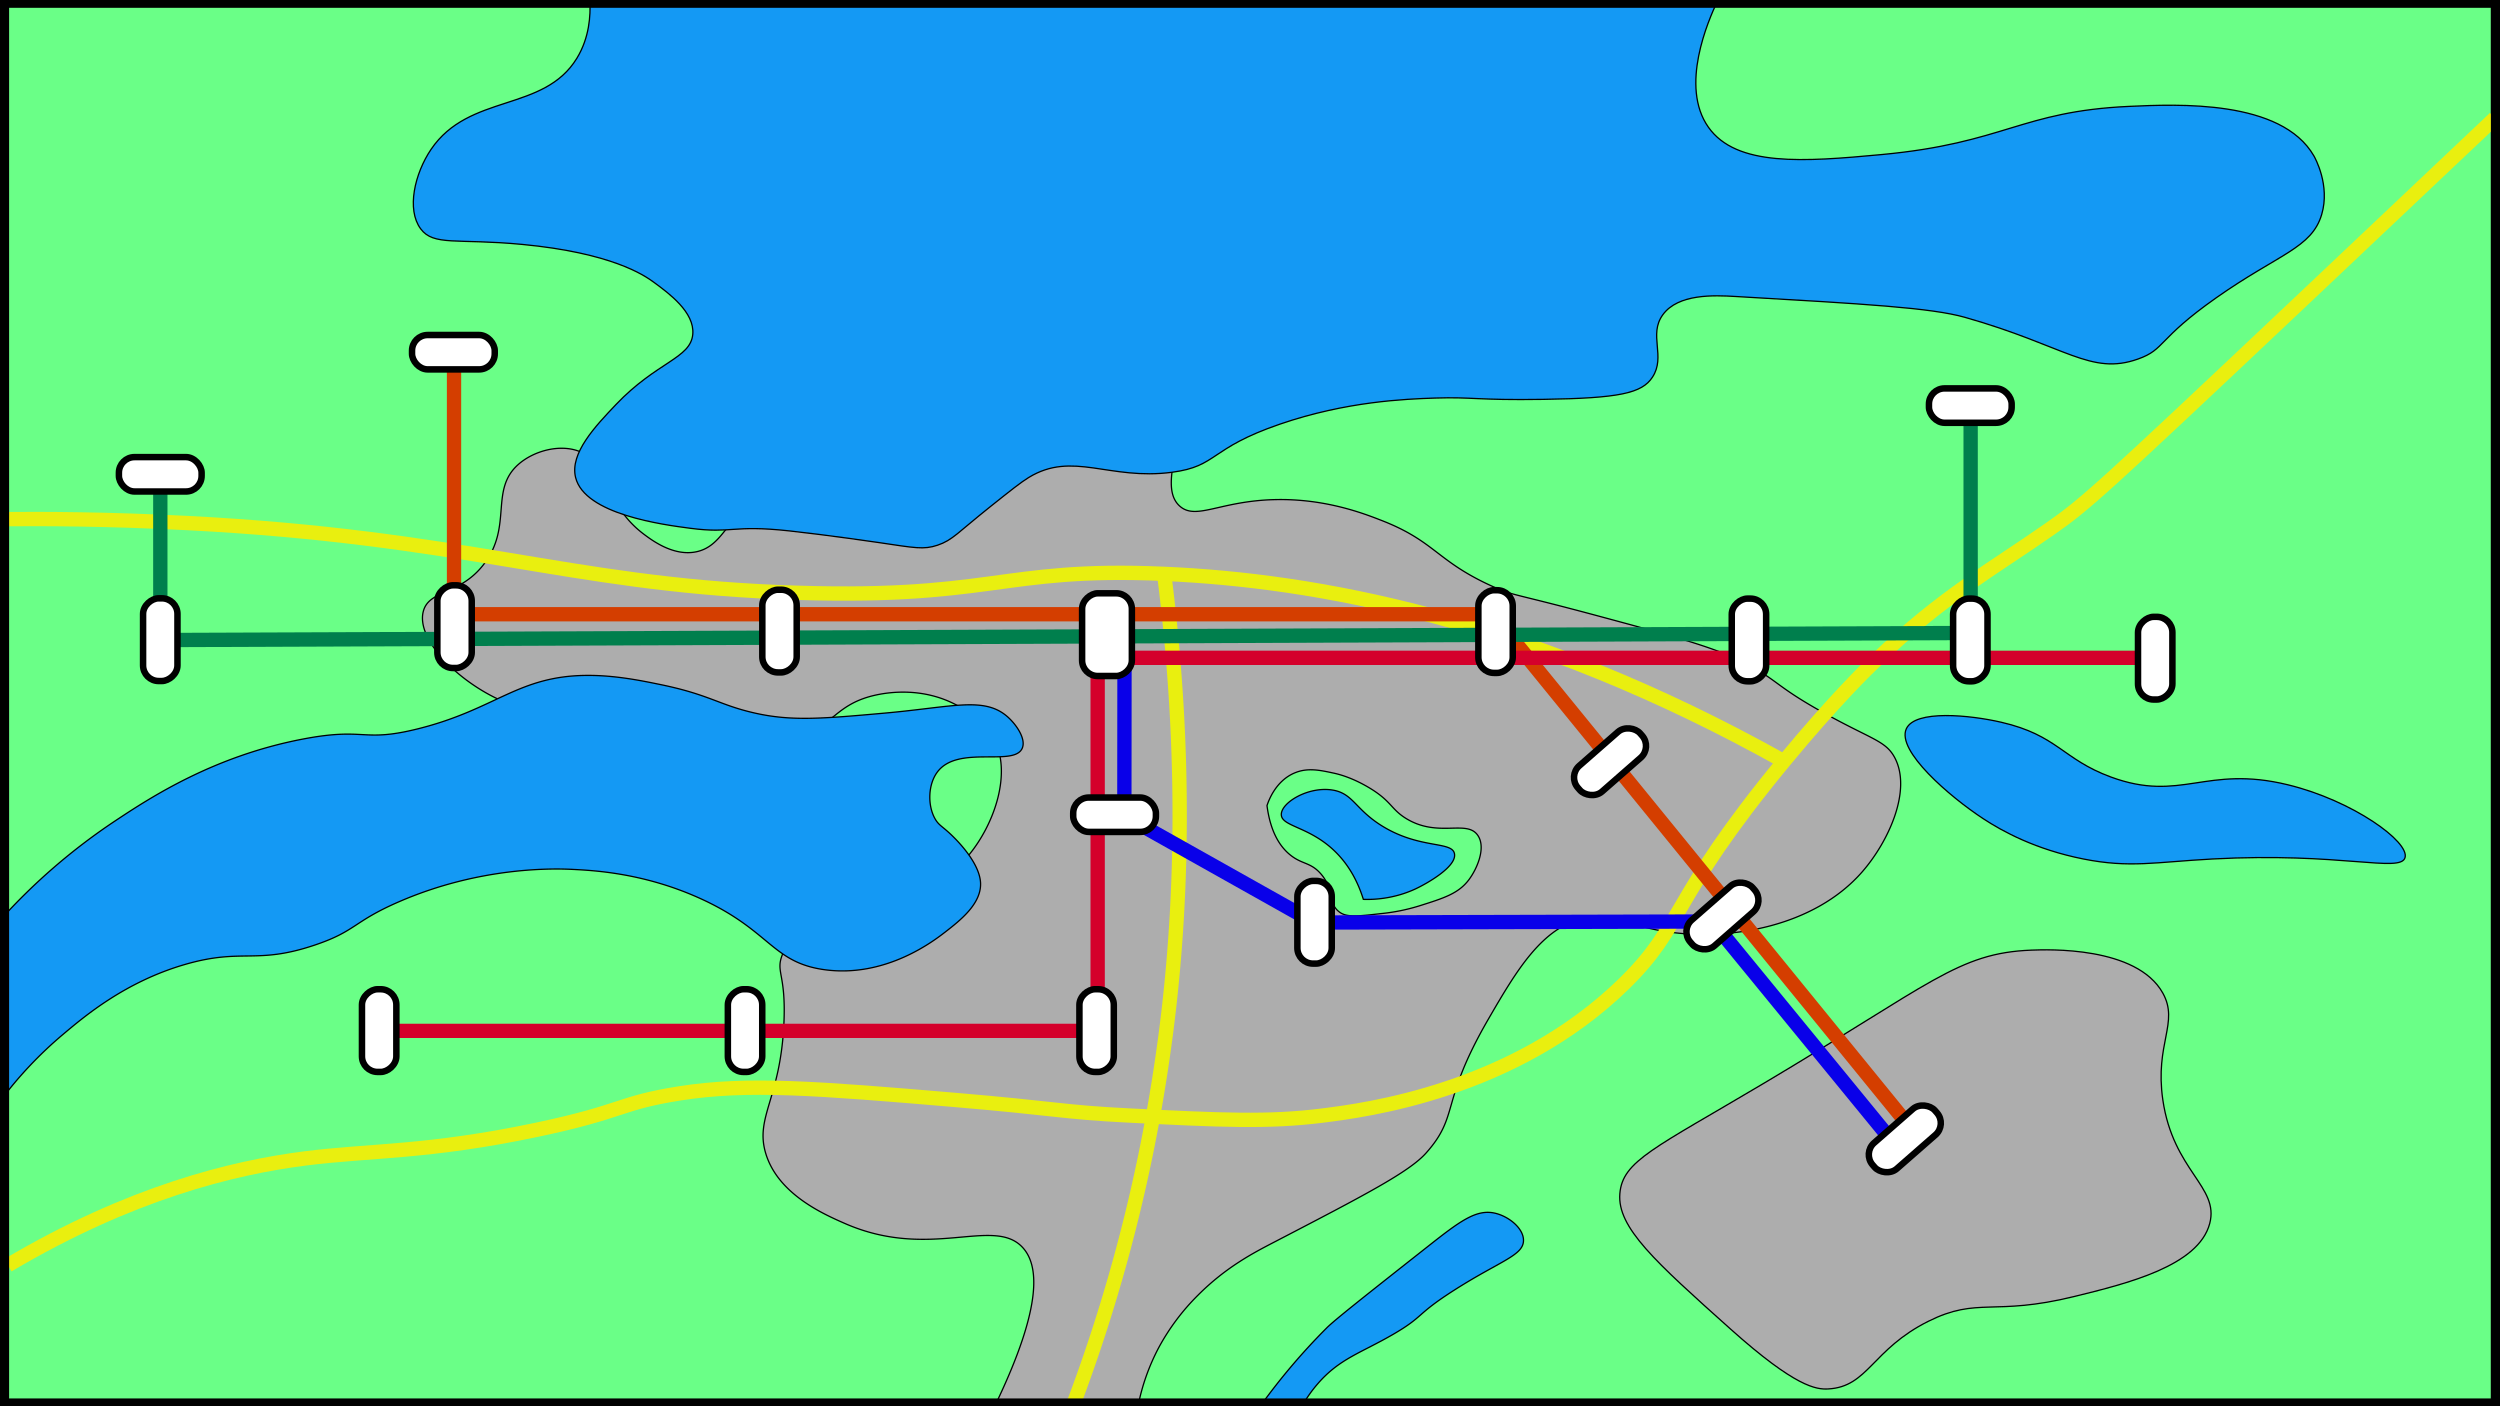 <svg xmlns="http://www.w3.org/2000/svg" viewBox="0 0 1920 1080"><rect x="0" y="0" width="1920" height="1080" fill="#333333" stroke="none"/><defs><style>.cls-1,.cls-3{fill:#6aff87;}.cls-1,.cls-10,.cls-11,.cls-2,.cls-3,.cls-4{stroke:#000;}.cls-1,.cls-10,.cls-11,.cls-2,.cls-3,.cls-4,.cls-5,.cls-6,.cls-7,.cls-8,.cls-9{stroke-miterlimit:10;}.cls-1{stroke-width:7px;}.cls-2{fill:#adadad;}.cls-4{fill:#1499f4;}.cls-11,.cls-5,.cls-6,.cls-7,.cls-8,.cls-9{fill:none;stroke-width:11px;}.cls-5{stroke:#e9ef0f;}.cls-6{stroke:#d43e00;}.cls-7{stroke:#0900e9;}.cls-8{stroke:#d4002b;}.cls-9{stroke:#007f4d;}.cls-10{fill:#fff;stroke-width:5px;}</style></defs><g id="Layer_2" data-name="Layer 2"><rect class="cls-1" x="-0.5" y="0.5" width="1917" height="1079"/></g><g id="Layer_1" data-name="Layer 1"><path class="cls-2" d="M1355.05,831.71c-84.7,50.37-108.93,59.8-111,85-2.13,26,26.91,52,85,104,50.14,44.88,66,46.49,75,46,30.76-1.65,33.61-30.37,77-52,38.13-19,49.67-3.67,112-19,40.75-10,95.33-23.44,104-56,7.56-28.38-28-40.27-36-95-6.31-43.38,12.66-59.23,0-82-20.1-36.15-88.66-33.48-101-33C1503.82,731.91,1483,755.64,1355.05,831.71Z"/><path class="cls-2" d="M764.05,1079.71c38.24-79.18,33.16-109.29,21-122-22.45-23.45-70.91,10.45-136-18-16.38-7.16-51.62-22.55-61-54-8.3-27.8,11.42-42.08,14-100,1.73-38.68-6.78-38.86-1-53,18.61-45.54,97.48-20.73,143-76,19.88-24.13,33.38-63.52,19-90-7.58-14-21.3-21.37-28-25-25.92-14-52.09-10.12-62-8-31.14,6.67-33.3,24-59,32-28.58,8.95-42.27-7.32-88-18-74.5-17.38-94.18,12.72-144-11-32-15.23-62.27-45.92-57-67,4.31-17.25,28.48-12.19,47-37,21.67-29,3.88-56.4,26-76,11.68-10.34,31.65-16,47-10,24,9.42,17.42,39.88,50,64,6.32,4.68,22.71,16.82,40,13,14.85-3.27,20.4-16.11,30-26,22.24-22.9,52.24-15.58,98-20,31.31-3,69.54-16.34,146-43,53.91-18.79,77.06-30.2,89-19,16.89,15.86-10,57,8,73,12.52,11.15,30.8-4,73-5,38.62-.92,68.35,10.68,82,16,41.62,16.24,42.1,31.36,86,51,15.54,7,14.62,4.68,79,22,61.65,16.59,92.92,25.13,115,37,25.58,13.76,22.94,17.44,60,38,36.31,20.15,47.12,21.2,54,34,13.57,25.24-4.85,65-25,88-37.16,42.41-102.1,52.78-149,46-34.22-4.94-41.15-16.45-64-11-32.77,7.83-51.66,39.45-74,78-37.51,64.74-21.74,73.68-48,103-13,14.49-47.32,32.33-116,68-15.38,8-37,18.95-59,41a171.41,171.41,0,0,0-30,40,162.65,162.65,0,0,0-16,45Z"/><path class="cls-3" d="M973.05,618.71c2.84,21.73,10.91,32.34,18,38,9.05,7.23,15.2,5.39,23,14,11.06,12.21,5.31,23.21,15,30,5.55,3.9,14,2.93,31,1a148.05,148.05,0,0,0,30-6c19-6,30-9.44,38-20,6.19-8.2,13.37-24.43,7-34-8.44-12.69-30.29,2-55-13-12-7.31-11.17-13.43-29-24-13-7.68-23-10.15-27-11-10.57-2.26-20-4.29-30,0C979.8,599.85,974.39,614.63,973.05,618.71Z"/><path class="cls-4" d="M.05,706.71a467.24,467.24,0,0,1,88-76c27.9-18.54,76-49.86,144-63,49.45-9.55,45.41,2.88,89-8,60-15,76.66-40.77,130-41,21.49-.09,41.4,4,56,7,38.24,7.86,45.14,15.77,73,22,28.12,6.3,51.75,4.2,99,0,53-4.7,77.05-13.08,95,3,6.8,6.1,14.11,17,11,24-6.34,14.38-49.1-2.77-65,18-7.36,9.62-7.74,25.75-2,36,2.67,4.78,5.23,5.7,11,11,2.49,2.29,22.91,21.06,24,38,1,16.24-15.77,29.29-27,38-8.58,6.66-45.79,35.54-93,29-40.29-5.57-41.59-30.54-96-55-42-18.9-79.37-21.11-97-22-13.77-.69-70.77-2.53-134,25-35,15.25-32.53,22.34-64,33-45.71,15.49-55.57,2.09-100,15-45.74,13.3-76.92,39.6-94,54a306,306,0,0,0-48,51Z"/><path class="cls-4" d="M453.05.71c.54,11.11-.33,28.18-10,44-25.48,41.71-82.69,26.75-112,70-12.54,18.51-19,46.2-8,61,10,13.48,27.71,7.24,78,12,68.38,6.48,93.46,23.48,101,29,11.65,8.54,31.52,23.09,30,40-1.68,18.64-27.58,21-59,54-15.74,16.55-35.59,37.4-31,56,7,28.4,67.19,36.28,88,39,32.65,4.28,31.91-2.78,76,2,30.1,3.27,69,9,69,9,27.5,4.06,34.29,5.6,45,2,11.52-3.87,15.4-9.61,41-30,15.39-12.25,23.08-18.38,29-22,33.78-20.65,61.76,2.38,110-4,35.46-4.68,28-18.13,83-37,50.91-17.45,96.16-19.25,119-20,28.88-.94,31.52,1.77,83,1,58.84-.87,75.92-4.71,84-17,10.53-16-3.27-32.52,8-48,11.81-16.2,39.24-15,56-14,100,5.78,150,8.67,176,16,77.64,22,96.53,45,133,32,21-7.46,14.51-15,60-47,48-33.78,73.32-38.08,81-64,6.64-22.42-5.11-43.45-6-45-25-43.36-104.65-39.71-142-38-83.19,3.82-95.51,28.18-190,37-60,5.6-111.46,9.47-133-21-22.18-31.38-.2-81.82,7-97Z"/><path class="cls-4" d="M1621.05,596.71c-37-13.64-40.77-32-84-42-24.31-5.62-66.24-9.78-73,5-7.72,16.89,33.32,52.14,59,69,14.78,9.71,40.26,23.71,77,31,35.87,7.12,55,2.38,99,0,98.61-5.32,144.4,10.79,148-1,3.69-12.09-40-43.84-90-56C1693.77,587.32,1675.11,616.63,1621.05,596.71Z"/><path class="cls-4" d="M968.05,1079.71a486.13,486.13,0,0,1,51-60c6-6,29.77-24.76,77-62,24.81-19.55,37.51-29.27,52-26,10.76,2.43,22.11,11.69,22,21-.13,11.58-17.86,15.59-53,38-30.21,19.28-22.93,20-47,34-24.85,14.44-41.19,18.63-58,38a104.89,104.89,0,0,0-12,17Z"/><path class="cls-4" d="M1047.05,690.71c-3.43-11.05-9.88-25.78-23-38-19.34-18-39.7-18-40-27-.3-9.16,20.42-21.82,39-19,16.38,2.49,17.52,14.95,39,28,28.84,17.53,53.18,11.11,55,21s-21.09,22.82-30,27a86.2,86.2,0,0,1-18,6A89,89,0,0,1,1047.05,690.71Z"/><path class="cls-5" d="M6.05,971.71c94.09-55.73,172.73-74.94,228-82,50.43-6.44,94.05-4.3,178-22,67.73-14.28,62.81-20.54,110-28,52-8.21,105.7-3.92,211,5,79,6.69,82.68,9.44,134,12,70,3.5,107,5.34,149,0,32.26-4.09,146.5-18.6,231-101,47-45.8,34-63.06,123-171,38.94-47.2,64.23-71.55,71-78,52.27-49.78,88.46-69.07,134-101,26.8-18.78,38-28.81,195-177,34.61-32.67,84.79-80.07,146-138"/><path class="cls-5" d="M894.05,440.71c18.1,142.58,12.4,255.62,4,331-6.23,55.88-15.36,101.13-18,114a1269.87,1269.87,0,0,1-55,191"/><path class="cls-5" d="M1370.05,584.71c-197.53-110.52-361.29-139-476-144-127.83-5.56-131.13,20.81-297,14-160.17-6.57-242.14-42.15-453-53-61.43-3.16-111.37-3.29-142-3"/><polyline class="cls-6" points="1471.02 870.73 1146.05 471.71 348.69 471.71 348.69 270.13"/><path class="cls-7" d="M1455.05,878.71l-140-171-305.55.79-146-82,.13-134.94"/><path class="cls-8" d="M291.55,791.71H843V505.21h812.18q-.06,6.26-.13,12.5"/><polyline class="cls-9" points="1513.45 311.29 1513.45 486.13 123.12 491.56 123.12 361.72"/><rect class="cls-10" x="1291.1" y="690.37" width="63.52" height="26.41" rx="12" transform="translate(-135.88 1045.69) rotate(-41.21)"/><rect class="cls-10" x="1431.16" y="861.57" width="63.52" height="26.41" rx="12" transform="translate(-213.98 1180.36) rotate(-41.21)"/><rect class="cls-10" x="824.22" y="612.5" width="63.52" height="26.41" rx="12"/><rect class="cls-10" x="1204.76" y="571.89" width="63.52" height="26.41" rx="12" transform="translate(-79.21 959.48) rotate(-41.21)"/><rect class="cls-10" x="977.83" y="695.09" width="63.52" height="26.41" rx="12" transform="translate(301.29 1717.88) rotate(-90)"/><rect class="cls-10" x="1116.83" y="471.83" width="63.52" height="26.41" rx="12" transform="translate(663.55 1633.63) rotate(-90)"/><rect class="cls-10" x="818.4" y="468.29" width="63.52" height="38.22" rx="12" transform="translate(362.76 1337.57) rotate(-90)"/><rect class="cls-10" x="566.9" y="471.45" width="63.52" height="26.41" rx="12" transform="translate(114.01 1083.32) rotate(-90)"/><rect class="cls-10" x="317.32" y="468.06" width="63.52" height="26.41" rx="12" transform="translate(-132.18 830.35) rotate(-90)"/><rect class="cls-10" x="91.32" y="478.06" width="63.52" height="26.41" rx="12" transform="translate(-368.18 614.35) rotate(-90)"/><rect class="cls-10" x="91.32" y="351.06" width="63.52" height="26.41" rx="12"/><rect class="cls-10" x="316.44" y="257.29" width="63.52" height="26.41" rx="12"/><rect class="cls-10" x="1311.44" y="478.29" width="63.52" height="26.41" rx="12" transform="translate(851.7 1834.69) rotate(-90)"/><rect class="cls-10" x="1481.44" y="478.29" width="63.52" height="26.41" rx="12" transform="translate(1021.7 2004.69) rotate(-90)"/><rect class="cls-10" x="1623.44" y="492.29" width="63.52" height="26.41" rx="12" transform="translate(1149.7 2160.69) rotate(-90)"/><rect class="cls-10" x="1481.44" y="298.29" width="63.52" height="26.41" rx="12"/><rect class="cls-10" x="259.44" y="778.29" width="63.52" height="26.41" rx="12" transform="translate(-500.3 1082.69) rotate(-90)"/><rect class="cls-10" x="540.44" y="778.29" width="63.52" height="26.41" rx="12" transform="translate(-219.3 1363.69) rotate(-90)"/><rect class="cls-10" x="810.44" y="778.29" width="63.52" height="26.41" rx="12" transform="translate(50.7 1633.69) rotate(-90)"/></g><g id="Layer_3" data-name="Layer 3"><rect class="cls-11" x="1.5" y="0.5" width="1917" height="1079"/></g></svg>